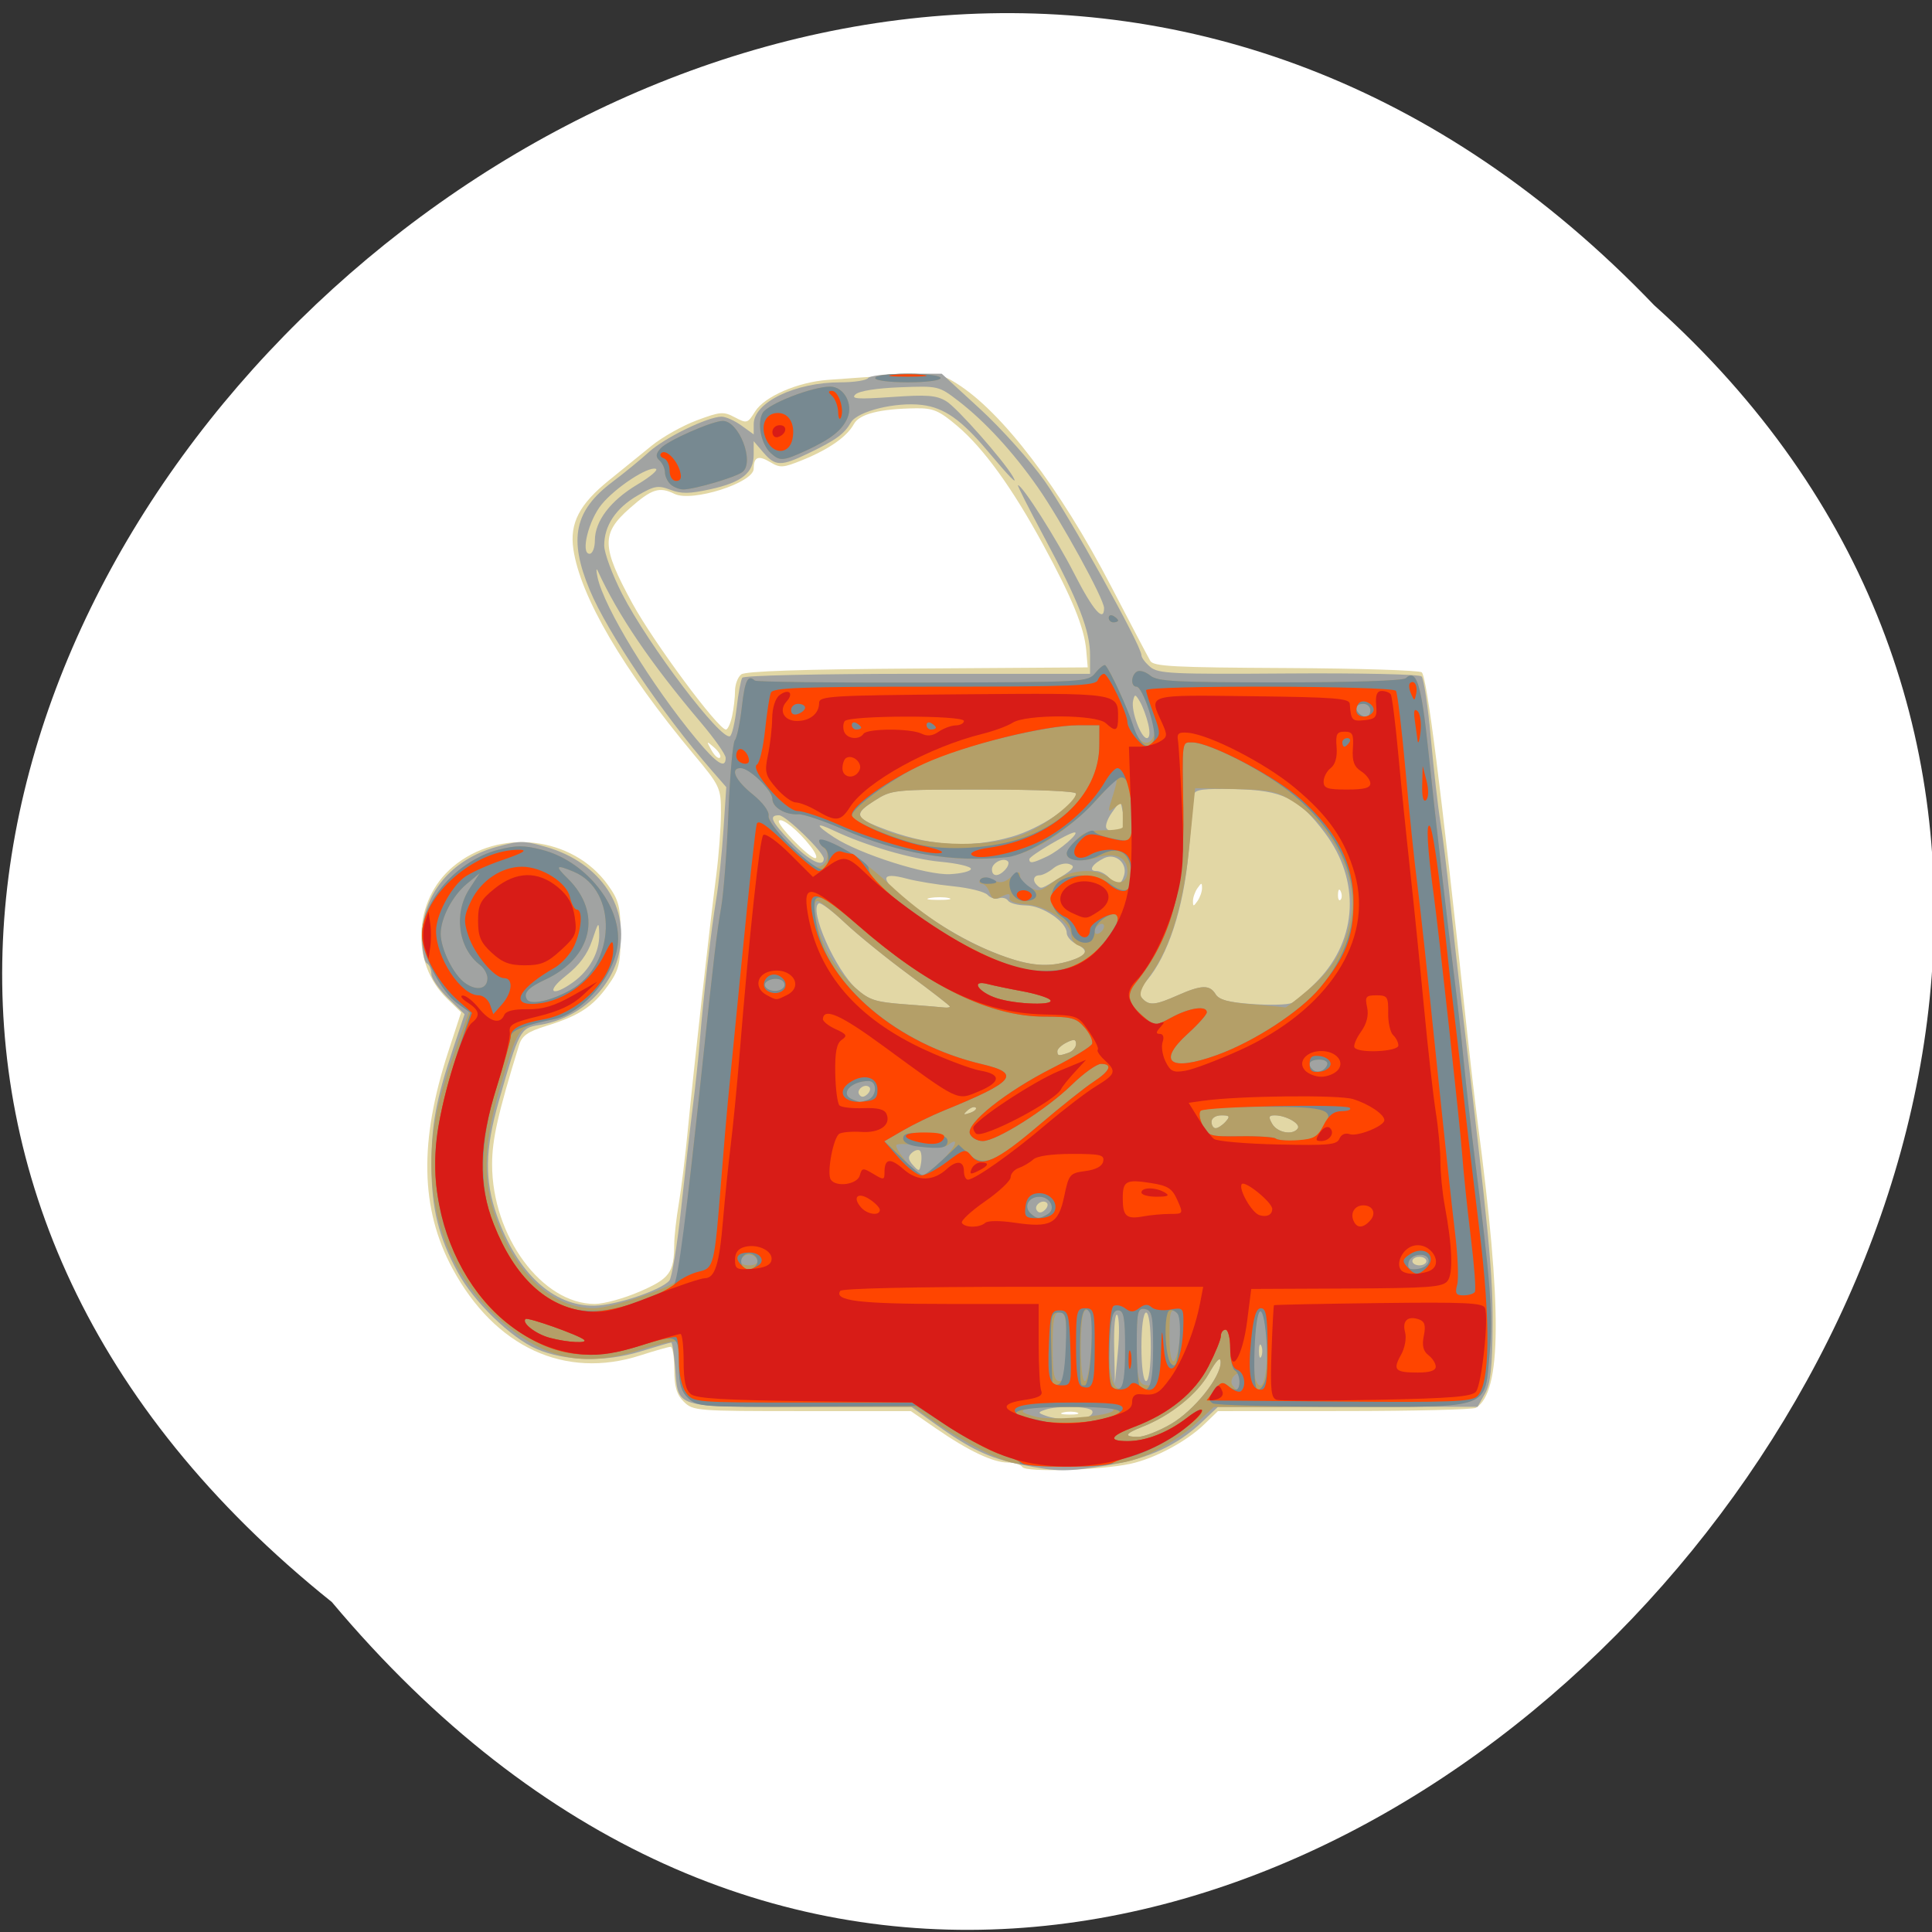 <svg xmlns="http://www.w3.org/2000/svg" xmlns:xlink="http://www.w3.org/1999/xlink" viewBox="0 0 256 256"><rect x="0" y="0" width="256" height="256" fill="#333333" stroke="none"/><defs><path id="0" d="m 245.46 129.52 l -97.89 -96.9 c -5.556 -5.502 -16.222 -11.873 -23.7 -14.16 l -39.518 -12.08 c -7.479 -2.286 -18.1 0.391 -23.599 5.948 l -13.441 13.578 c -5.5 5.559 -14.502 14.653 -20 20.21 l -13.44 13.579 c -5.5 5.558 -8.07 16.206 -5.706 23.658 l 12.483 39.39 c 2.363 7.456 8.843 18.06 14.399 23.556 l 97.89 96.9 c 5.558 5.502 14.605 5.455 20.1 -0.101 l 36.26 -36.63 c 5.504 -5.559 14.503 -14.651 20 -20.21 l 36.26 -36.629 c 5.502 -5.56 5.455 -14.606 -0.101 -20.11 z m -178.09 -50.74 c -7.198 0 -13.03 -5.835 -13.03 -13.03 0 -7.197 5.835 -13.03 13.03 -13.03 7.197 0 13.03 5.835 13.03 13.03 -0.001 7.198 -5.836 13.03 -13.03 13.03 z"/><use id="1" xlink:href="#0"/><clipPath style="clip-path:url(#2)"><use xlink:href="#0"/></clipPath><clipPath style="clip-path:url(#2)"><use xlink:href="#0"/></clipPath><clipPath id="2"><use xlink:href="#1"/></clipPath></defs><path d="m 43.971 212.28 c -129.89 -104.02 60.27 -291.8 175.21 -171.84 115.19 103.23 -64.59 303.6 -175.21 171.84 z" style="fill:#fff;color:#000"/><g transform="matrix(0.619 0 0 0.568 53.692 49.524)"><path d="M 132.141,255.066 C 131.778,254.48 130.365,254 129.001,254 c -3.15,0 -8.418,-2.721 -15.332,-7.918 L 108.239,242 84.958,242 c -22.661,0 -23.335,-0.058 -25.319,-2.189 -1.521,-1.633 -2.039,-3.537 -2.039,-7.5 0,-2.921 -0.353,-5.311 -0.785,-5.311 -0.432,0 -3.345,0.9 -6.475,2 C 34.204,234.671 19.199,227.109 10.114,208.727 3.233,194.803 2.956,179.067 9.224,158.128 l 2.741,-9.156 -3.048,-3.236 c -7.783,-8.262 -7.182,-22.918 1.259,-30.699 9.931,-9.154 25.68,-7.164 33.197,4.195 2.373,3.586 2.728,5.116 2.728,11.768 0,6.666 -0.352,8.178 -2.748,11.799 -3.237,4.891 -6.157,6.969 -13.098,9.318 -4.077,1.38 -5.263,2.295 -5.901,4.555 -4.509,15.961 -5.753,21.968 -5.753,27.769 0,16.735 10.686,32.56 21.984,32.558 1.934,-4.3e-4 6.263,-1.3 9.62,-2.889 6.429,-3.041 7.356,-4.422 7.382,-10.995 0.007,-1.862 0.448,-6.137 0.978,-9.5 0.531,-3.363 1.418,-11.29 1.973,-17.615 1.16,-13.235 4.569,-46.517 6.043,-59 0.552,-4.675 1.007,-11.221 1.011,-14.546 0.007,-5.844 -0.189,-6.302 -5.869,-13.71 C 46.729,69.187 37.457,51.944 35.99,40.886 c -0.804,-6.057 1.306,-10.468 7.688,-16.074 2.7,-2.372 6.775,-5.973 9.055,-8.003 2.28,-2.03 6.628,-4.698 9.662,-5.929 5.083,-2.063 5.725,-2.119 8.179,-0.71 2.565,1.472 2.724,1.422 4.326,-1.369 2.004,-3.492 9.125,-6.862 15.578,-7.373 23.396,-1.85 23.62,-1.843 27.524,0.81 9.749,6.625 22.145,24.356 33.112,47.366 4.167,8.743 7.944,16.571 8.392,17.396 0.692,1.273 5.09,1.523 29.056,1.651 15.532,0.083 28.602,0.533 29.044,1 1.122,1.185 4.056,26.424 9.457,81.349 0.838,8.525 1.961,19.1 2.494,23.5 5.288,43.606 5.184,63.035 -0.357,66.735 -0.605,0.404 -13.279,0.742 -28.163,0.75 L 173.974,242 l -2.937,3.089 c -3.835,4.034 -10.585,7.967 -15.784,9.198 -6.33,1.498 -22.334,2.038 -23.112,0.779 z m 11.728,-12.722 c -0.677,-0.274 -2.027,-0.291 -3,-0.037 -0.973,0.254 -0.419,0.478 1.231,0.498 1.65,0.02 2.446,-0.187 1.769,-0.461 z M 170.569,120 c 0,-1.333 -0.108,-1.333 -0.969,0 -0.533,0.825 -0.969,2.175 -0.969,3 0,1.333 0.108,1.333 0.969,0 0.533,-0.825 0.969,-2.175 0.969,-3 z m -54.208,2.313 c -0.956,-0.25 -2.756,-0.259 -4,-0.02 -1.244,0.239 -0.462,0.444 1.738,0.455 2.2,0.011 3.218,-0.185 2.262,-0.435 z m 83.921,-1.5 c -0.319,-0.798 -0.556,-0.561 -0.604,0.604 -0.043,1.054 0.193,1.645 0.525,1.312 0.332,-0.332 0.368,-1.195 0.079,-1.917 z M 86.776,110.25 c -2.603,-3.651 -6.049,-6.71 -6.76,-5.999 -0.702,0.702 6.443,8.749 7.768,8.749 0.523,0 0.07,-1.238 -1.008,-2.75 z M 66.173,87.226 c -1.728,-1.65 -1.755,-1.623 -0.609,0.609 0.659,1.285 1.472,2.061 1.807,1.726 0.335,-0.335 -0.204,-1.386 -1.198,-2.336 z M 69.975,79.875 c 0.344,-1.719 0.625,-4.364 0.625,-5.878 0,-1.514 0.602,-3.252 1.337,-3.862 0.912,-0.757 12.907,-1.193 37.75,-1.372 L 146.1,68.5 l -0.317,-4 c -0.418,-5.279 -3.01,-12.188 -9.268,-24.711 -6.622,-13.25 -12.733,-22.444 -18.372,-27.642 -3.852,-3.551 -5.112,-4.138 -8.77,-4.088 -7.753,0.105 -12.151,1.318 -13.327,3.676 -1.461,2.93 -5.325,5.883 -10.96,8.376 -4.198,1.857 -4.817,1.903 -6.933,0.517 -2.551,-1.672 -3.552,-1.245 -3.552,1.515 0,3.299 -13.219,7.882 -16.961,5.88 -3.238,-1.733 -4.843,-1.176 -9.522,3.308 -6.195,5.936 -6.13,8.962 0.477,22.171 4.577,9.15 18.416,29.5 20.062,29.5 0.382,0 0.975,-1.406 1.319,-3.125 z" style="fill:#e2d7a5"/><path d="m 131.804,254.474 c -6.741,-1.464 -10.843,-3.595 -18.585,-9.654 L 108.338,241 84.592,241 C 57.324,241 58.473,241.389 57.787,231.916 57.552,228.662 57.174,226 56.948,226 c -0.226,0 -3.21,0.944 -6.63,2.098 -7.44,2.51 -16.162,2.27 -22.218,-0.611 -5.532,-2.631 -13.44,-11.017 -16.856,-17.873 -4.105,-8.239 -5.618,-14.906 -5.632,-24.814 -0.013,-9.609 0.955,-15.321 4.636,-27.35 l 2.464,-8.051 -3.556,-3.77 c -1.956,-2.074 -3.556,-4.612 -3.556,-5.64 0,-1.028 -0.45,-2.148 -1,-2.488 -0.55,-0.34 -1,-3.043 -1,-6.006 0,-9.978 6.2,-18.192 15.934,-21.113 5.041,-1.512 5.817,-1.51 10.724,0.037 11.657,3.675 18.053,14.278 15.367,25.475 -1.976,8.236 -8.801,14.671 -17.026,16.052 -3.951,0.664 -4.243,1.27 -8.575,17.817 -2.962,11.315 -3.062,18.348 -0.377,26.658 4.32,13.373 12.069,21.162 20.881,20.99 4.572,-0.089 14.128,-3.57 16.003,-5.829 0.547,-0.659 1.679,-8.147 2.516,-16.64 C 59.884,186.449 61.014,175.675 61.56,171 c 0.545,-4.675 1.226,-11.65 1.513,-15.5 0.761,-10.212 2.453,-26.103 3.513,-33 0.507,-3.3 1.197,-10.514 1.533,-16.031 l 0.61,-10.031 -3.173,-3.969 C 55.061,79.341 43.325,60.424 39.52,50.501 34.923,38.515 36.194,31.916 44.391,25.2 c 2.484,-2.035 6.003,-5.174 7.82,-6.976 3.35,-3.322 12.549,-8.196 15.504,-8.214 0.888,-0.005 2.801,0.923 4.25,2.063 l 2.635,2.073 0,-2.398 C 74.6,6.665 83.487,2 93.166,2 c 2.923,0 5.593,-0.45 5.933,-1 0.34,-0.55 4.024,-1 8.188,-1 l 7.57,0 8.239,8.25 c 4.531,4.537 10.728,12.075 13.77,16.75 5.231,8.039 20.734,38.439 20.734,40.657 0,0.568 0.857,1.808 1.903,2.756 1.717,1.554 4.606,1.702 29.553,1.508 15.322,-0.119 28.033,0.186 28.509,0.682 0.473,0.493 1.367,6.972 1.987,14.397 0.62,7.425 1.537,16.2 2.038,19.5 0.501,3.3 1.398,11.175 1.994,17.5 0.596,6.325 1.747,17.575 2.558,25 5.897,53.957 6.672,62.703 6.626,74.686 -0.039,10 -0.434,13.926 -1.636,16.25 L 229.548,241 l -27.778,0 -27.778,0 -3.437,3.546 c -5.25,5.416 -11.378,8.517 -19.805,10.02 -9.291,1.657 -10.928,1.649 -18.945,-0.092 z m 32.113,-9.461 c 4.967,-3.15 10.715,-10.964 10.636,-14.459 -0.032,-1.39 -0.848,-0.515 -2.525,2.708 -2.51,4.823 -8.243,9.825 -14.178,12.371 -3.831,1.643 -4.121,2.367 -0.946,2.367 1.267,0 4.423,-1.344 7.013,-2.987 z m -17.905,-1.618 c 0.867,-0.333 1.327,-1.008 1.023,-1.5 -0.648,-1.048 -7.481,-1.199 -10.03,-0.22 -1.632,0.626 -1.62,0.729 0.168,1.43 2.41,0.944 6.764,1.087 8.839,0.291 z M 152.409,219.55 c -0.445,-0.522 -0.736,2.853 -0.647,7.5 l 0.162,8.45 0.647,-7.5 c 0.356,-4.125 0.283,-7.928 -0.162,-8.45 z m 7.191,7.45 c 0,-4.667 -0.417,-8 -1,-8 -0.583,0 -1,3.333 -1,8 0,4.667 0.417,8 1,8 0.583,0 1,-3.333 1,-8 z m 23.662,-0.25 c -0.277,-0.688 -0.504,-0.125 -0.504,1.25 0,1.375 0.227,1.938 0.504,1.25 0.277,-0.688 0.277,-1.812 0,-2.5 z M 218.6,207 c 0,-0.55 -0.675,-1 -1.5,-1 -0.825,0 -1.5,0.45 -1.5,1 0,0.55 0.675,1 1.5,1 0.825,0 1.5,-0.45 1.5,-1 z M 137.35,193.417 c -0.953,-0.953 -2.863,0.591 -2.153,1.74 0.422,0.683 0.981,0.666 1.7,-0.052 0.589,-0.589 0.793,-1.348 0.454,-1.687 z M 110.164,181.231 c -0.329,-0.329 -1.111,-0.084 -1.738,0.543 -0.855,0.855 -0.788,1.569 0.267,2.848 1.303,1.581 1.432,1.54 1.738,-0.543 0.182,-1.238 0.062,-2.52 -0.267,-2.848 z m 80.905,-5.181 C 191.735,174.972 188.543,173 186.13,173 c -1.291,0 -1.394,0.387 -0.531,2 1.109,2.073 4.442,2.713 5.469,1.05 z M 175.6,174.5 c 1.04,-1.253 0.896,-1.5 -0.878,-1.5 -1.22,0 -2.122,0.638 -2.122,1.5 0,0.825 0.395,1.5 0.878,1.5 0.483,0 1.438,-0.675 2.122,-1.5 z m -53.474,-3.307 c -0.308,-0.308 -1.115,-6.4e-4 -1.793,0.683 -0.98,0.988 -0.865,1.102 0.56,0.56 0.986,-0.376 1.541,-0.935 1.233,-1.243 z m -22.777,-4.777 c -0.953,-0.953 -2.863,0.591 -2.153,1.74 0.422,0.683 0.981,0.666 1.7,-0.052 0.589,-0.589 0.793,-1.348 0.454,-1.687 z m 42.668,-8.024 c 0.87,-0.334 1.582,-1.25 1.582,-2.035 0,-1.118 -0.434,-1.196 -2,-0.358 -1.1,0.589 -2,1.505 -2,2.035 0,1.129 0.294,1.173 2.418,0.358 z m -25.418,-10.772 c 0,-0.209 -3.938,-3.543 -8.75,-7.409 -4.812,-3.866 -10.963,-9.3 -13.668,-12.076 -2.705,-2.775 -5.245,-4.844 -5.645,-4.597 -2.235,1.382 3.577,15.661 8.166,20.063 2.581,2.476 4.07,2.984 10.21,3.487 3.953,0.324 7.75,0.661 8.438,0.75 0.688,0.089 1.25,-0.009 1.25,-0.218 z m 78.793,-6.122 c 8.501,-9.657 9.092,-23.312 1.489,-34.37 -5.604,-8.15 -9.045,-9.976 -19.282,-10.229 -6.65,-0.164 -8.547,0.096 -8.715,1.195 -0.118,0.773 -0.655,6.875 -1.194,13.56 -1.037,12.869 -4.405,24.114 -8.956,29.9 -1.642,2.088 -1.881,3.047 -1.018,4.086 1.513,1.823 2.763,1.718 7.647,-0.641 5.086,-2.457 6.851,-2.511 8.115,-0.25 0.729,1.304 2.719,1.885 7.8,2.28 3.752,0.291 7.563,0.188 8.469,-0.231 0.906,-0.418 3.446,-2.803 5.645,-5.301 z M 35.985,141.912 c 3.494,-2.749 5.631,-7.031 5.545,-11.112 -0.066,-3.147 -0.136,-3.084 -1.51,1.381 -0.995,3.233 -2.73,5.785 -5.61,8.25 -4.441,3.801 -3.044,5.114 1.575,1.481 z m 106.466,-5.01 c 3.64,-1.269 3.971,-2.392 1.149,-3.902 -1.1,-0.589 -2,-1.751 -2,-2.583 0,-2.522 -5.211,-6.351 -8.691,-6.385 -1.755,-0.017 -3.488,-0.512 -3.851,-1.1 -0.363,-0.588 -1.257,-0.839 -1.986,-0.559 -0.729,0.28 -1.816,-0.082 -2.416,-0.805 -0.599,-0.722 -3.895,-1.621 -7.323,-1.998 -3.428,-0.376 -7.924,-1.181 -9.99,-1.787 -5.554,-1.631 -5.811,-0.092 -0.744,4.451 6.348,5.692 13.798,10.496 20.634,13.307 6.474,2.662 10.463,3.019 15.217,1.362 z m -2.277,-19.388 c 2.941,-1.996 3.337,-2.611 2.007,-3.121 -0.928,-0.356 -2.444,0.077 -3.447,0.986 -0.985,0.892 -2.319,1.621 -2.963,1.621 -1.282,0 -1.559,1.279 -0.505,2.333 0.92,0.92 0.813,0.96 4.908,-1.819 z m 13.72,-0.532 c 0.745,-2.847 -1.884,-5.273 -4.308,-3.975 -2.524,1.351 -3.439,2.993 -1.668,2.993 0.79,0 1.997,0.675 2.681,1.5 1.691,2.038 2.666,1.885 3.294,-0.518 z M 121.1,115.5 c 0,-0.55 -2.925,-1.294 -6.5,-1.653 -6.192,-0.622 -16.084,-3.77 -22.864,-7.277 -4.048,-2.093 -4.014,-1.331 0.071,1.577 5.51,3.924 19.759,8.862 24.793,8.593 2.475,-0.132 4.5,-0.691 4.5,-1.241 z m 7.369,0.158 c 0.613,-0.738 0.849,-1.607 0.525,-1.931 -0.966,-0.966 -3.394,0.379 -3.394,1.88 0,1.767 1.423,1.793 2.869,0.051 z m -38.869,-2.517 c 0,-1.539 -8.13,-10.141 -9.585,-10.141 -2.274,0 -1.678,1.42 2.67,6.359 3.715,4.22 6.915,5.97 6.915,3.782 z m 47.802,-0.538 C 140.052,111.232 144.504,107 143.295,107 c -1.171,0 -9.696,5.489 -9.696,6.243 0,1.073 0.724,0.951 3.802,-0.64 z m -7.572,-4.592 c 6.073,-1.876 13.77,-7.498 13.77,-10.059 C 143.6,97.382 135.704,97 123.903,97 c -19.629,0 -19.709,0.009 -23.482,2.624 -4.278,2.965 -4.115,3.919 1.051,6.139 10.291,4.422 19.067,5.117 28.358,2.248 z m 24.032,-1.761 c 0.209,-0.412 0.123,-2.079 -0.193,-3.703 l -0.573,-2.953 -1.79,2.732 c -0.984,1.502 -1.52,3.169 -1.189,3.703 0.709,1.148 3.2,1.295 3.745,0.222 z M 68.6,89.602 c 0,-0.769 -2.395,-4.481 -5.322,-8.25 C 52.523,67.505 45.669,56.518 41.222,46 40.873,45.175 40.852,45.848 41.175,47.496 42.546,54.498 52.701,72.618 62.332,85.25 c 4.351,5.707 6.267,7.037 6.267,4.352 z M 70.948,77.946 C 71.299,74.582 71.841,71.418 72.152,70.915 72.478,70.388 88.4,70 109.659,70 l 36.941,0 0,-4.343 c 0,-5.718 -2.437,-12.563 -9.763,-27.422 C 133.519,31.506 130.969,26 131.171,26 c 0.947,0 8.209,12.449 12.104,20.75 3.955,8.43 6.325,11.394 6.325,7.911 0,-2.108 -9.236,-20.45 -14.183,-28.165 -5.307,-8.277 -11.348,-15.428 -17.081,-20.217 -4.103,-3.428 -4.244,-3.464 -12.393,-3.123 -5.018,0.209 -8.752,0.854 -9.543,1.647 -1.068,1.071 0.321,1.181 7.786,0.619 7.612,-0.573 9.501,-0.412 11.649,0.995 C 118.12,7.916 128.029,20.134 130.092,24 c 1.221,2.288 -0.63,0.246 -5.439,-6 -5.584,-7.252 -9.288,-10.088 -14.003,-10.72 -5.607,-0.752 -13.836,1.449 -15.235,4.075 -1.452,2.727 -3.175,4.095 -9.033,7.169 -5.942,3.119 -7.148,3.1 -9.711,-0.159 l -2.073,-2.635 0,3.135 c 0,4.257 -2.52,6.46 -9.231,8.07 -4.521,1.085 -6.242,1.111 -8.606,0.132 -2.629,-1.089 -3.404,-0.94 -7.03,1.349 -4.619,2.916 -7.133,7.017 -7.133,11.637 0,1.734 1.726,6.819 3.835,11.3 5.615,11.928 21.218,34.351 23.096,33.19 0.428,-0.264 1.065,-3.233 1.417,-6.597 z M 159.061,81.75 c -0.384,-1.788 -1.187,-4.15 -1.786,-5.25 -0.986,-1.812 -1.123,-1.835 -1.457,-0.242 -0.489,2.33 1.667,8.742 2.938,8.742 0.607,0 0.727,-1.282 0.304,-3.25 z M 40.6,38.868 c 0,-4.504 3.371,-9.318 9.145,-13.059 2.761,-1.789 4.511,-3.423 3.888,-3.631 -1.716,-0.572 -8.53,4.295 -11.543,8.245 C 39.252,34.145 37.473,42 39.468,42 c 0.622,0 1.132,-1.409 1.132,-3.132 z" style="fill:#a1a3a2"/><path d="m 128.489,253.583 c -4.157,-1.591 -10.773,-5.605 -16.034,-9.727 L 108.812,241 85.706,241 c -21.773,0 -23.222,-0.115 -25.106,-2 -1.5,-1.5 -2,-3.333 -2,-7.333 0,-2.933 -0.247,-5.581 -0.549,-5.883 -0.302,-0.302 -3.77,0.571 -7.707,1.94 -12.421,4.319 -20.872,2.212 -30.807,-7.683 -9.037,-9 -13.949,-21.703 -13.921,-36.001 0.016,-8.117 1.389,-15.016 5.449,-27.381 l 2.575,-7.841 -2.572,-2.023 C 7.658,144.114 3.6,135.53 3.6,131.001 c 0,-8.106 7.708,-17.539 16.296,-19.943 3.891,-1.089 5.517,-1.089 9.409,0 8.823,2.47 16.326,12.049 16.274,20.776 -0.045,7.561 -7.185,17.294 -13.746,18.74 -7.766,1.711 -7.378,1.217 -10.986,13.991 -4.136,14.643 -4.479,23.219 -1.307,32.75 C 23.875,210.346 31.605,218 40.429,218 c 3.969,0 18.171,-5.429 18.171,-6.946 0,-0.373 0.882,-9.201 1.961,-19.616 1.078,-10.416 2.443,-23.887 3.033,-29.937 2.469,-25.338 3.12,-31.3 4.039,-37 0.532,-3.3 1.229,-13.198 1.549,-21.996 0.32,-8.798 0.94,-16.448 1.378,-17 0.438,-0.552 1.113,-4.042 1.498,-7.754 0.647,-6.232 1.293,-7.666 2.782,-6.176 0.315,0.315 16.478,0.528 35.917,0.472 35.218,-0.101 35.349,-0.109 37.025,-2.309 0.925,-1.214 1.869,-1.989 2.098,-1.722 1.189,1.386 4.791,10.025 5.726,13.735 1.078,4.278 3.488,5.732 4.618,2.787 C 160.915,82.736 157.789,73 156.519,73 c -1.27,0 -1.159,-2.734 0.143,-3.539 0.585,-0.361 1.858,0.062 2.829,0.941 C 161.014,71.78 164.839,72 187.228,72 c 15.229,0 26.368,-0.396 26.93,-0.958 2.305,-2.305 3.328,1.197 4.81,16.46 1.773,18.263 4.15,40.836 5.686,53.998 0.578,4.95 1.455,13.5 1.949,19 0.494,5.5 1.553,15.625 2.353,22.5 3.398,29.208 3.925,36.691 3.194,45.348 -1.135,13.446 0.866,12.649 -31.801,12.669 l -27.25,0.017 -3.95,4.007 c -2.172,2.204 -6.447,5.232 -9.5,6.729 -4.879,2.392 -6.881,2.75 -16.55,2.958 -7.469,0.161 -12.159,-0.207 -14.61,-1.145 z m 35.428,-8.57 c 4.967,-3.15 10.715,-10.964 10.636,-14.459 -0.032,-1.39 -0.848,-0.515 -2.525,2.708 -2.51,4.823 -8.243,9.825 -14.178,12.371 -3.831,1.643 -4.121,2.367 -0.946,2.367 1.267,0 4.423,-1.344 7.013,-2.987 z m -12.704,-2.857 c 1.452,-0.844 -0.634,-1.103 -9.063,-1.126 -10.091,-0.028 -12.635,0.808 -7.05,2.315 3.102,0.838 14.01,0.033 16.113,-1.189 z m 3.006,-14.885 c -0.097,-7.077 -0.409,-8.772 -1.62,-8.772 -1.181,0 -1.562,1.669 -1.794,7.845 -0.277,7.401 0.81,11.381 2.777,10.166 0.416,-0.257 0.703,-4.415 0.637,-9.239 z M 178.6,234.8 c 0,-1.615 -0.296,-1.904 -1.113,-1.087 -0.612,0.612 -0.811,1.602 -0.441,2.2 1.034,1.674 1.554,1.302 1.554,-1.113 z m -18.211,-7.539 c -0.244,-7.391 -0.559,-8.79 -2.039,-9.073 -1.554,-0.297 -1.75,0.605 -1.75,8.072 0,8.605 0.315,9.74 2.706,9.74 1.08,0 1.311,-1.859 1.083,-8.739 z m 24.006,-0.856 c -0.164,-4.407 -0.737,-7.905 -1.295,-7.905 -1.091,0 -1.953,13.876 -1.014,16.324 1.357,3.537 2.588,-0.948 2.309,-8.418 z M 141.6,227 c 0,-6.444 -0.292,-8 -1.5,-8 -1.208,0 -1.5,1.556 -1.5,8 0,6.444 0.292,8 1.5,8 1.208,0 1.5,-1.556 1.5,-8 z m 5.219,0.75 c 0.473,-7.698 0.129,-10.083 -1.324,-9.185 -1.164,0.719 -1.172,16.435 -0.008,16.435 0.488,0 1.087,-3.263 1.332,-7.25 z m 19.034,-2.981 c 0.346,-3.298 0.08,-5.077 -0.878,-5.872 -1.144,-0.949 -1.375,0.006 -1.375,5.681 0,7.596 1.462,7.72 2.253,0.191 z M 219.1,207 c 0,-2.169 -3.901,-1.87 -4.325,0.331 -0.273,1.42 0.172,1.757 1.986,1.5 1.286,-0.182 2.339,-1.006 2.339,-1.831 z M 75.35,206.75 c -0.229,-0.688 -1.017,-1.25 -1.75,-1.25 -0.733,0 -1.521,0.562 -1.75,1.25 -0.248,0.744 0.461,1.25 1.75,1.25 1.289,0 1.998,-0.506 1.75,-1.25 z M 137.495,196.086 C 139.379,194.893 138.135,192 135.738,192 c -2.313,0 -3.423,2.315 -1.86,3.878 1.34,1.34 1.789,1.365 3.618,0.207 z m -22.973,-12.163 c 3.061,-3.061 4.444,-6.303 1.727,-4.048 -0.92,0.763 -2.838,0.842 -6.019,0.248 -2.568,-0.48 -4.856,-0.57 -5.084,-0.2 -0.517,0.837 4.286,7.077 5.448,7.077 0.468,0 2.235,-1.385 3.928,-3.077 z m 76.546,-7.873 C 191.735,174.972 188.543,173 186.13,173 c -1.291,0 -1.394,0.387 -0.531,2 1.109,2.073 4.442,2.713 5.469,1.05 z M 175.6,174.5 c 1.04,-1.253 0.896,-1.5 -0.878,-1.5 -1.22,0 -2.122,0.638 -2.122,1.5 0,0.825 0.395,1.5 0.878,1.5 0.483,0 1.438,-0.675 2.122,-1.5 z m -53.474,-3.307 c -0.308,-0.308 -1.115,-6.4e-4 -1.793,0.683 -0.98,0.988 -0.865,1.102 0.56,0.56 0.986,-0.376 1.541,-0.935 1.233,-1.243 z M 99.018,169.393 C 100.983,168.639 101.118,165 99.182,165 c -3.892,0 -6.303,3.139 -3.332,4.338 0.688,0.277 1.326,0.54 1.418,0.583 0.093,0.043 0.88,-0.194 1.75,-0.528 z m 98.353,-8.206 c 0.221,-0.663 -0.524,-1.188 -1.688,-1.188 -2.077,0 -2.7,1.05 -1.396,2.354 0.926,0.926 2.596,0.295 3.083,-1.167 z m -55.353,-2.794 c 0.87,-0.334 1.582,-1.25 1.582,-2.035 0,-1.118 -0.434,-1.196 -2,-0.358 -1.1,0.589 -2,1.505 -2,2.035 0,1.129 0.294,1.173 2.418,0.358 z m -25.418,-10.772 c 0,-0.209 -3.938,-3.543 -8.75,-7.409 -4.812,-3.866 -10.983,-9.321 -13.712,-12.121 C 91.408,125.291 88.761,123 88.256,123 c -1.494,0 -0.044,7.504 2.393,12.384 1.242,2.487 3.787,6.005 5.657,7.818 3.022,2.932 4.197,3.362 10.596,3.886 3.959,0.324 7.76,0.661 8.448,0.75 0.688,0.089 1.25,-0.009 1.25,-0.218 z m 76.607,-3.826 c 5.355,-4.936 7.882,-9.48 9.149,-16.45 1.765,-9.71 -3.491,-21.462 -12.324,-27.558 -3.439,-2.374 -4.997,-2.738 -12.432,-2.908 l -8.5,-0.195 -1.16,12.768 c -1.283,14.123 -4.084,24.378 -8.425,30.841 -2.047,3.048 -2.508,4.493 -1.73,5.43 1.442,1.738 2.742,1.614 7.579,-0.723 5.086,-2.457 6.851,-2.511 8.115,-0.25 0.722,1.291 2.766,1.905 7.8,2.343 3.752,0.326 6.944,0.663 7.093,0.75 0.15,0.086 2.325,-1.735 4.834,-4.048 z m -157.907,0.026 c 9.808,-5.891 10.298,-23.312 0.778,-27.649 -3.858,-1.758 -4.11,-1.448 -1.285,1.578 7.465,7.999 5.3,18.483 -4.879,23.626 -3.607,1.822 -4.714,3.167 -3.811,4.628 0.799,1.293 5.119,0.267 9.197,-2.183 z m -17.7,-2.806 c 0,-0.974 -0.705,-2.355 -1.566,-3.07 -4.7,-3.901 -5.733,-12.049 -2.259,-17.827 L 15.95,116.5 13.187,119 c -3.089,2.796 -5.588,8.007 -5.588,11.654 0,3.536 2.759,9.601 5.227,11.492 2.513,1.925 4.773,1.39 4.773,-1.131 z m 63.457,2.054 c 0.316,-0.512 0.096,-1.227 -0.489,-1.589 -1.48,-0.915 -4.232,0.284 -3.473,1.512 0.782,1.265 3.198,1.311 3.962,0.076 z m 61.393,-6.167 c 3.39,-1.182 4.058,-2.616 1.649,-3.541 -0.825,-0.317 -1.5,-1.343 -1.5,-2.282 0,-2.988 -5.139,-6.917 -9.5,-7.263 -2.621,-0.208 -3.909,-0.763 -3.736,-1.61 0.2,-0.98 -0.206,-1.041 -1.683,-0.251 -1.587,0.85 -2.064,0.673 -2.582,-0.957 C 124.751,119.9 124.019,119 123.473,119 c -0.545,0 -0.713,-0.451 -0.372,-1.003 0.41,-0.663 1.305,-0.636 2.642,0.08 1.588,0.85 2.434,0.71 3.939,-0.652 1.501,-1.359 1.917,-1.428 1.917,-0.32 0,0.778 0.925,1.992 2.055,2.698 1.786,1.116 2.45,0.951 5.077,-1.259 3.521,-2.963 9.248,-3.415 11.977,-0.945 2.034,1.841 3.892,1.109 3.892,-1.535 0,-3.238 -2.682,-4.58 -6.437,-3.222 -3.22,1.164 -6.563,0.738 -6.563,-0.837 0,-0.43 0.861,-1.845 1.914,-3.143 1.445,-1.782 2.913,-2.361 5.993,-2.361 2.244,0 4.082,-0.338 4.086,-0.75 0.058,-6.032 0.056,-6.036 -1.637,-4.63 -1.47,1.22 -1.568,1.101 -0.921,-1.128 1.792,-6.173 1.722,-6.562 -0.633,-3.502 -6.984,9.073 -15.328,15.32 -21.702,16.248 -10.49,1.527 -23.124,-0.815 -35.04,-6.496 -4.158,-1.982 -8.419,-3.545 -9.47,-3.474 -2.767,0.189 -5.591,-1.579 -5.591,-3.5 C 78.6,97.268 73.754,92 71.913,92 c -2.442,0 -1.332,2.776 2.432,6.081 2.061,1.81 3.618,4.037 3.463,4.954 C 77.471,105.019 86.16,115 88.224,115 c 1.922,0 2.929,-2.847 1.509,-4.267 -2.383,-2.383 -0.964,-2.613 3.117,-0.505 2.337,1.208 7.175,5.183 10.75,8.835 7.445,7.604 15.197,13.009 23.634,16.478 6.474,2.662 10.463,3.019 15.217,1.362 z m 7.149,-8.02 c 0,-0.55 -0.45,-0.722 -1,-0.382 -0.55,0.34 -1,1.068 -1,1.618 0,0.55 0.45,0.722 1,0.382 0.55,-0.34 1,-1.068 1,-1.618 z m -16.989,-21.558 c 4.423,-1.961 10.989,-7.578 10.989,-9.401 C 143.6,97.39 135.273,97 123.903,97 c -19.629,0 -19.709,0.009 -23.482,2.624 -4.202,2.912 -4.144,3.63 0.492,6.063 8.724,4.578 23.361,5.334 31.698,1.638 z M 206.6,78.5 c 0,-0.825 -0.675,-1.5 -1.5,-1.5 -1.562,0 -1.984,1.183 -0.833,2.333 1.151,1.151 2.333,0.728 2.333,-0.833 z m -56,-21.559 c 0,-0.582 0.45,-0.781 1,-0.441 0.55,0.34 1,0.816 1,1.059 0,0.243 -0.45,0.441 -1,0.441 -0.55,0 -1,-0.477 -1,-1.059 z M 56.8,25.8 c -0.66,-0.66 -1.2,-1.92 -1.2,-2.8 0,-0.88 -0.521,-2.121 -1.158,-2.758 -0.877,-0.877 -0.816,-1.571 0.25,-2.862 C 56.173,15.588 65.722,11 67.973,11 c 3.5,0 6.905,9.694 4.195,11.943 -1.454,1.207 -10.257,4.029 -12.618,4.046 -0.853,0.006 -2.09,-0.529 -2.75,-1.189 z M 78.253,18.51 C 76.17,16.427 75.263,11.497 76.529,9.132 77.66,7.02 87.13,3 90.977,3 c 2.893,0 4.951,4.013 3.715,7.246 -1.102,2.881 -3.528,4.986 -8.802,7.637 -5.006,2.517 -5.691,2.573 -7.637,0.627 z M 100.6,1 c 0,-0.571 3,-1 7,-1 4,0 7,0.429 7,1 0,0.571 -3,1 -7,1 -4,0 -7,-0.429 -7,-1 z" style="fill:#b49f68"/><path d="m 131.6,254.158 c 0,-0.463 -1.722,-1.358 -3.826,-1.988 -2.104,-0.63 -7.103,-3.447 -11.107,-6.26 l -7.281,-5.113 -23.346,0.149 c -22.297,0.142 -23.438,0.057 -25.393,-1.899 -1.508,-1.508 -2.047,-3.343 -2.047,-6.966 0,-8.13 -0.099,-8.195 -8.268,-5.354 -12.208,4.246 -20.866,2.184 -30.325,-7.22 C 14.204,213.738 9.398,204.458 7.574,195.5 5.267,184.174 6.261,174.758 11.66,156.792 l 2.316,-7.708 -2.741,-2.156 C 7.68,144.132 3.6,135.62 3.6,131.001 c 0,-8.106 7.708,-17.539 16.296,-19.943 3.891,-1.089 5.517,-1.089 9.409,0 8.823,2.47 16.326,12.049 16.274,20.776 -0.045,7.56 -7.182,17.29 -13.746,18.742 -6.28,1.389 -9.232,2.662 -9.232,3.981 0,0.771 -1.35,6.074 -3,11.784 -5.026,17.393 -3.553,31.038 4.622,42.835 6.457,9.317 14.494,11.664 25.355,7.403 3.782,-1.484 7.337,-3.253 7.9,-3.93 0.908,-1.093 2.686,-15.964 6.116,-51.148 2.477,-25.409 3.121,-31.303 4.04,-37 0.532,-3.3 1.229,-13.198 1.549,-21.996 0.32,-8.798 0.94,-16.448 1.378,-17 0.438,-0.552 1.113,-4.042 1.498,-7.754 0.647,-6.232 1.293,-7.666 2.782,-6.176 0.315,0.315 16.478,0.528 35.917,0.472 35.218,-0.101 35.349,-0.109 37.025,-2.309 0.925,-1.214 1.869,-1.989 2.098,-1.722 1.011,1.178 4.702,9.877 5.903,13.913 1.407,4.729 3.404,6.314 4.466,3.547 C 161.019,83.466 157.915,73 156.549,73 c -1.292,0 -1.205,-2.724 0.114,-3.539 0.585,-0.361 1.858,0.062 2.829,0.941 C 161.014,71.78 164.839,72 187.228,72 c 15.229,0 26.368,-0.396 26.93,-0.958 2.305,-2.305 3.328,1.197 4.81,16.46 1.773,18.263 4.15,40.836 5.686,53.998 0.578,4.95 1.455,13.5 1.949,19 0.494,5.5 1.553,15.625 2.353,22.5 3.398,29.208 3.925,36.691 3.194,45.348 -1.134,13.434 0.795,12.655 -31.301,12.637 -14.713,-0.008 -27.306,-0.368 -27.985,-0.799 -0.953,-0.605 -0.869,-1.306 0.366,-3.069 1.15,-1.642 1.906,-1.98 2.685,-1.201 0.596,0.596 1.444,1.084 1.884,1.084 1.154,0 0.986,-3.767 -0.2,-4.5 -0.55,-0.34 -1,-2.616 -1,-5.059 0,-2.443 -0.45,-4.441 -1,-4.441 -0.55,0 -1,0.663 -1,1.473 0,0.81 -1.192,3.991 -2.649,7.068 -2.918,6.162 -8.419,11.056 -15.878,14.123 -5.202,2.139 -5.719,3.336 -1.441,3.336 3.944,0 8.661,-2.017 12.718,-5.437 4.508,-3.801 4.106,-1.521 -0.435,2.465 -3.933,3.453 -10.688,6.914 -13.565,6.95 -0.963,0.012 -1.75,0.472 -1.75,1.022 0,0.6 -4,1 -10,1 -5.5,0 -10,-0.379 -10,-0.842 z M 149.144,243.884 C 156.13,242.125 153.382,241 142.1,241 c -10.052,0 -14.504,1.296 -8.791,2.558 1.535,0.339 3.241,0.767 3.791,0.95 2.181,0.728 7.842,0.434 12.045,-0.624 z m 4.955,-16.467 c 0,-7.26 -0.279,-8.918 -1.5,-8.918 -1.182,0 -1.563,1.677 -1.795,7.912 -0.322,8.646 0.138,10.973 2.046,10.339 0.875,-0.291 1.249,-3.089 1.249,-9.333 z m 6,0.013 c 0,-7.684 -0.24,-8.949 -1.75,-9.24 -1.561,-0.301 -1.75,0.625 -1.75,8.57 0,4.899 0.309,9.216 0.688,9.594 1.976,1.976 2.812,-0.676 2.812,-8.924 z m 24.032,7.299 c 0.88,-3.505 0.092,-15.717 -1.032,-15.988 -0.597,-0.144 -1.116,3.489 -1.288,9.009 -0.18,5.8 0.092,9.25 0.731,9.25 0.56,0 1.275,-1.022 1.588,-2.271 z m -42.741,-7.56 c 0.259,-7.292 0.098,-8.17 -1.5,-8.17 -1.592,-1.2e-4 -1.769,0.916 -1.597,8.25 0.107,4.538 0.219,8.4 0.25,8.583 0.031,0.183 0.619,0.147 1.306,-0.081 0.831,-0.275 1.347,-3.154 1.54,-8.583 z m 5.438,1.08 c 0.246,-4.263 0.132,-8.37 -0.252,-9.128 -1.321,-2.605 -2.177,0.796 -2.126,8.445 0.061,9.132 -0.025,8.434 1.041,8.434 0.49,0 1.092,-3.487 1.337,-7.75 z m 18.49,-8.989 c -0.52,-0.681 -1.301,-1.019 -1.736,-0.75 -1.256,0.776 -0.995,10.768 0.323,12.368 0.964,1.17 1.307,0.309 1.776,-4.465 0.32,-3.253 0.157,-6.472 -0.363,-7.153 z m -127.029,6.095 c -1.077,-1.077 -12.054,-5.325 -12.53,-4.849 -0.909,0.909 2.195,3.531 5.216,4.407 3.72,1.079 8.222,1.351 7.314,0.443 z M 75.154,207.913 c 1.031,-1.667 -1.287,-3.58 -2.667,-2.2 -1.154,1.154 -0.432,3.287 1.113,3.287 0.485,0 1.184,-0.489 1.554,-1.087 z M 219.1,207 c 0,-2.169 -3.901,-1.87 -4.325,0.331 -0.273,1.42 0.172,1.757 1.986,1.5 1.286,-0.182 2.339,-1.006 2.339,-1.831 z M 137.495,196.086 C 139.379,194.893 138.135,192 135.738,192 c -2.313,0 -3.423,2.315 -1.86,3.878 1.34,1.34 1.789,1.365 3.618,0.207 z m -22.519,-12.661 3.473,-3.576 2.162,2.162 c 3.165,3.165 5.563,2.093 15.105,-6.758 4.611,-4.277 9.846,-8.814 11.634,-10.083 3.551,-2.52 4.182,-4.17 1.594,-4.17 -0.911,0 -3.723,2.194 -6.25,4.875 C 137.252,171.649 126.571,179 123.623,179 c -1.147,0 -2.378,-0.76 -2.735,-1.69 -0.914,-2.382 7.672,-9.839 17.682,-15.356 4.393,-2.421 8.197,-4.948 8.453,-5.614 0.256,-0.667 -0.442,-2.366 -1.552,-3.776 -1.8,-2.288 -2.735,-2.567 -8.694,-2.591 -11.663,-0.047 -24.729,-6.995 -39.565,-21.038 -9.329,-8.831 -10.484,-8.912 -9.204,-0.646 2.19,14.142 17.332,28.129 35.488,32.782 8.453,2.166 7.012,4.076 -8.144,10.796 -2.611,1.158 -6.548,3.242 -8.75,4.632 l -4.003,2.527 3.75,3.986 c 2.063,2.192 4.066,3.986 4.452,3.987 0.386,9e-4 2.265,-1.607 4.174,-3.574 z m -5.126,-3.138 c -2.029,-0.258 -3.25,-0.973 -3.25,-1.904 0,-1.155 1.07,-1.423 4.75,-1.187 3.399,0.218 4.75,0.727 4.75,1.791 0,1.637 -1.363,1.92 -6.25,1.3 z m 86.337,-3.778 C 199.378,171.637 197.931,171 183.69,171 c -7.135,0 -13.23,0.416 -13.544,0.925 -0.314,0.509 -0.045,2.081 0.599,3.494 1.1,2.415 1.586,2.563 8.069,2.464 3.794,-0.058 7.173,0.17 7.509,0.506 0.336,0.336 2.325,0.611 4.421,0.611 2.958,0 4.176,-0.558 5.443,-2.492 z M 99.018,169.393 C 100.983,168.639 101.118,165 99.182,165 c -3.892,0 -6.303,3.139 -3.332,4.338 0.688,0.277 1.326,0.54 1.418,0.583 0.093,0.043 0.88,-0.194 1.75,-0.528 z m 98.353,-8.206 c 0.221,-0.663 -0.524,-1.188 -1.688,-1.188 -2.077,0 -2.7,1.05 -1.396,2.354 0.926,0.926 2.596,0.295 3.083,-1.167 z m -23.578,-2.264 c 7.97,-3.141 17.864,-10.183 22.047,-15.691 11.134,-14.66 9.105,-31.292 -5.463,-44.779 C 184.423,92.942 172.161,86 168.378,86 c -2.143,0 -2.064,-0.706 -1.801,16.059 0.285,18.178 -2.696,29.879 -10.195,40.022 -2.175,2.942 -1.687,4.885 2.088,8.301 2.007,1.816 2.139,1.81 5.65,-0.261 3.766,-2.222 7.48,-2.798 7.48,-1.16 0,0.529 -1.845,2.788 -4.099,5.02 -6.686,6.62 -3.771,8.909 6.292,4.943 z M 35.299,143.821 c 9.808,-5.891 10.298,-23.312 0.778,-27.649 -3.858,-1.758 -4.11,-1.448 -1.285,1.578 7.465,7.999 5.3,18.483 -4.879,23.626 -3.607,1.822 -4.714,3.167 -3.811,4.628 0.799,1.293 5.119,0.267 9.197,-2.183 z m 102.715,2.194 c -0.542,-0.542 -3.219,-1.431 -5.95,-1.977 -2.731,-0.545 -6.038,-1.295 -7.349,-1.667 -3.842,-1.088 -2.07,1.918 1.959,3.322 4.265,1.486 12.745,1.726 11.34,0.321 z m -120.415,-4.999 c 0,-0.974 -0.705,-2.355 -1.566,-3.07 -4.7,-3.901 -5.733,-12.049 -2.259,-17.827 L 15.95,116.5 13.187,119 c -3.089,2.796 -5.588,8.007 -5.588,11.654 0,3.536 2.759,9.601 5.227,11.492 2.513,1.925 4.773,1.39 4.773,-1.131 z m 63.457,2.054 c 0.316,-0.512 0.096,-1.227 -0.489,-1.589 -1.48,-0.915 -4.232,0.284 -3.473,1.512 0.782,1.265 3.198,1.311 3.962,0.076 z m 63.574,-5.585 C 148.504,135.481 154.616,126 152.034,126 c -1.817,0 -4.434,2.347 -4.434,3.976 0,1.048 -0.409,2.159 -0.91,2.468 -1.564,0.967 -4.09,-0.573 -4.09,-2.495 0,-1.01 -0.956,-2.506 -2.125,-3.325 -2.639,-1.848 -2.811,-6.468 -0.309,-8.297 2.71,-1.982 7.811,-1.606 10.87,0.801 3.301,2.597 4.844,1.489 4.386,-3.151 -0.453,-4.597 -2.943,-5.929 -6.811,-3.644 -3.003,1.774 -7.012,1.519 -7.012,-0.447 0,-1.735 5.157,-6.251 5.853,-5.125 0.358,0.58 2.338,1.371 4.399,1.757 l 3.748,0.703 -0.014,-5.361 c -0.017,-6.67 -0.878,-10.048 -2.462,-9.66 -0.669,0.164 -3.223,2.773 -5.675,5.798 -4.712,5.813 -14.196,12.306 -18.676,12.786 -11.783,1.262 -23.205,-0.867 -35.113,-6.543 -4.158,-1.982 -8.419,-3.545 -9.47,-3.474 -2.828,0.193 -5.591,-1.594 -5.591,-3.617 0,-1.972 -4.929,-7.152 -6.805,-7.152 -2.333,0 -1.143,2.839 2.549,6.081 2.216,1.946 3.622,4.014 3.443,5.066 -0.372,2.196 10.182,13.36 11.727,12.405 1.362,-0.842 1.419,-4.228 0.085,-5.053 -0.55,-0.34 -1,-1.042 -1,-1.56 0,-1.698 10.32,4.504 10.583,6.36 0.366,2.583 1.998,4.315 10.29,10.919 15.221,12.123 26.507,15.739 35.159,11.265 z M 129.683,120.75 c -0.533,-1.407 -0.441,-2.759 0.246,-3.61 0.926,-1.146 1.168,-1.146 1.543,0 0.245,0.748 1.281,1.953 2.303,2.678 2.185,1.55 1.536,3.182 -1.266,3.182 -1.127,0 -2.339,-0.965 -2.826,-2.25 z m -6.61,-2.706 c 0.325,-0.526 1.252,-0.703 2.059,-0.393 2.067,0.793 1.824,1.349 -0.591,1.349 -1.132,0 -1.793,-0.43 -1.468,-0.956 z m 10.579,-10.344 c 9.452,-4.25 14.948,-12.033 14.948,-21.168 l 0,-4.532 -4.545,0 c -6.638,0 -23.881,4.521 -31.955,8.378 -6.753,3.227 -16.5,10.765 -16.5,12.762 0,1.298 9.774,5.711 15.176,6.852 6.869,1.451 16.755,0.46 22.876,-2.292 z M 206.6,78.5 c 0,-0.825 -0.675,-1.5 -1.5,-1.5 -1.562,0 -1.984,1.183 -0.833,2.333 1.151,1.151 2.333,0.728 2.333,-0.833 z m -56,-21.559 c 0,-0.582 0.45,-0.781 1,-0.441 0.55,0.34 1,0.816 1,1.059 0,0.243 -0.45,0.441 -1,0.441 -0.55,0 -1,-0.477 -1,-1.059 z M 56.8,25.8 c -0.66,-0.66 -1.2,-1.92 -1.2,-2.8 0,-0.88 -0.521,-2.121 -1.158,-2.758 -0.877,-0.877 -0.816,-1.571 0.25,-2.862 C 56.173,15.588 65.722,11 67.973,11 c 3.5,0 6.905,9.694 4.195,11.943 -1.454,1.207 -10.257,4.029 -12.618,4.046 -0.853,0.006 -2.09,-0.529 -2.75,-1.189 z M 78.253,18.51 C 76.17,16.427 75.263,11.497 76.529,9.132 77.66,7.02 87.13,3 90.977,3 c 2.893,0 4.951,4.013 3.715,7.246 -1.102,2.881 -3.528,4.986 -8.802,7.637 -5.006,2.517 -5.691,2.573 -7.637,0.627 z M 100.6,1 c 0,-0.571 3,-1 7,-1 4,0 7,0.429 7,1 0,0.571 -3,1 -7,1 -4,0 -7,-0.429 -7,-1 z" style="fill:#778991"/><path d="m 132.05,254.121 c -0.522,-0.484 -2.64,-1.419 -4.706,-2.079 -2.066,-0.66 -7.155,-3.639 -11.311,-6.621 L 108.478,240 85.096,240 c -23.029,0 -23.406,-0.034 -24.939,-2.223 -0.916,-1.308 -1.557,-4.326 -1.557,-7.333 0,-2.811 -0.247,-5.358 -0.549,-5.66 -0.302,-0.302 -3.77,0.571 -7.707,1.94 -11.322,3.937 -19.542,2.42 -28.518,-5.263 C 13.992,214.756 8.605,203.665 6.778,190.482 5.615,182.088 7.286,170.496 11.523,157.566 l 2.778,-8.478 -2.892,-2.77 c -4.321,-4.14 -7.809,-11.023 -7.809,-15.409 0,-9.204 11.412,-20.047 20.899,-19.857 1.821,0.036 0.71,0.754 -3.703,2.394 -3.467,1.288 -7.227,3.177 -8.356,4.198 -2.952,2.669 -5.84,8.777 -5.84,12.349 0,6.206 5.341,15.008 9.107,15.008 0.967,0 2.072,0.989 2.456,2.198 l 0.698,2.198 1.87,-2.309 C 22.937,144.362 23.19,141 21.189,141 c -2.106,0 -6.374,-5.55 -7.718,-10.037 -1.013,-3.382 -0.914,-4.54 0.692,-8.102 2.101,-4.66 6.496,-7.852 10.819,-7.857 4.275,-0.006 9.604,3.675 10.29,7.107 C 35.59,123.7 36.243,125 36.725,125 c 1.34,0 1.041,4.667 -0.541,8.454 -0.779,1.865 -2.692,4.183 -4.25,5.152 C 24.772,143.061 22.473,147 27.035,147 c 6.119,0 12.549,-4.737 15.612,-11.5 1.528,-3.374 1.823,-3.619 1.882,-1.566 0.199,6.859 -7.3,15.231 -14.946,16.685 -4.711,0.896 -6.984,2.163 -6.984,3.895 0,0.794 -1.35,6.116 -3,11.826 -3.862,13.366 -4.04,22.704 -0.611,32.15 4.467,12.306 11.301,19.269 19.858,20.234 4.745,0.535 15.478,-3.188 19.199,-6.66 1.13,-1.054 3.28,-2.221 4.778,-2.592 3.245,-0.805 3.366,-1.334 4.794,-20.972 0.56,-7.7 1.206,-16.025 1.436,-18.5 0.23,-2.475 1.613,-17.775 3.075,-34 1.461,-16.225 2.87,-30.175 3.132,-31 0.335,-1.057 2.205,0.345 6.335,4.75 3.223,3.438 6.353,6.25 6.954,6.25 0.602,0 1.615,-1.142 2.251,-2.539 0.702,-1.541 1.708,-2.327 2.56,-2 0.772,0.296 1.811,0.539 2.309,0.539 0.498,0 2.041,1.798 3.428,3.996 4.93,7.809 22.782,20.117 33.278,22.944 5.94,1.599 11.691,-0.106 15.916,-4.718 3.371,-3.681 4.952,-6.911 3.898,-7.965 -0.904,-0.904 -5.59,1.907 -5.59,3.353 0,2.435 -2.01,2.494 -2.925,0.087 -0.507,-1.333 -1.602,-2.685 -2.433,-3.004 -0.831,-0.319 -2.008,-1.508 -2.615,-2.643 -0.918,-1.715 -0.684,-2.484 1.389,-4.556 3.107,-3.107 7.788,-3.289 10.662,-0.416 1.143,1.143 2.718,1.832 3.5,1.531 1.747,-0.67 1.907,-6.724 0.223,-8.409 -1.548,-1.548 -5.289,-1.536 -7.789,0.025 -2.995,1.87 -4.603,-0.283 -2.301,-3.081 1.571,-1.91 2.218,-2.052 5.283,-1.16 5.761,1.676 6.007,1.499 6.007,-4.334 C 155.6,97.912 154.004,92 152.455,92 c -0.522,0 -1.715,1.424 -2.652,3.165 -2.859,5.313 -8.147,10.658 -13.557,13.705 -5.36,3.019 -14.042,4.917 -15.047,3.29 -0.318,-0.515 1.333,-1.223 3.668,-1.573 13.643,-2.046 23.657,-12.113 23.711,-23.837 l 0.022,-4.75 -4.545,0 c -7.196,0 -24.22,4.626 -32.955,8.956 -7.719,3.826 -15.5,9.838 -15.5,11.976 0,1.545 9.22,5.92 15.228,7.225 2.899,0.63 4.661,1.356 3.914,1.613 -2.199,0.758 -14.093,-2.771 -21.582,-6.404 C 89.343,103.515 85.219,102 83.995,102 c -2.579,0 -10.391,-9.748 -8.691,-10.845 0.558,-0.36 1.334,-3.963 1.726,-8.007 0.391,-4.044 0.953,-7.981 1.248,-8.75 C 78.722,73.238 84.681,73 113.238,73 c 29.677,0 34.504,-0.207 35,-1.5 0.317,-0.825 0.922,-1.5 1.345,-1.5 0.92,0 5.016,9.248 5.016,11.325 0,0.8 0.871,2.516 1.935,3.815 1.806,2.202 2.049,2.249 3.625,0.7 1.572,-1.545 1.577,-1.991 0.065,-6.428 -0.893,-2.622 -1.625,-5.138 -1.625,-5.59 0,-1.19 52.745,-1.043 53.482,0.149 0.33,0.534 1.259,8.971 2.065,18.75 0.806,9.779 1.906,21.379 2.444,25.779 0.538,4.4 2.337,22.4 3.997,40 1.66,17.6 3.517,36.383 4.126,41.739 0.61,5.356 0.825,10.869 0.478,12.25 -0.512,2.042 -0.264,2.511 1.33,2.511 1.078,0 2.181,-0.358 2.452,-0.796 0.27,-0.438 -0.119,-6.175 -0.865,-12.75 -0.746,-6.575 -1.581,-15.329 -1.856,-19.454 -0.426,-6.405 -4.966,-51.492 -6.092,-60.5 -1.353,-10.83 -1.665,-16.896 -0.822,-16 0.517,0.55 1.703,8.875 2.634,18.5 0.931,9.625 2.104,21.1 2.606,25.5 0.502,4.4 1.401,12.95 1.997,19 0.596,6.05 2.101,20 3.343,31 2.475,21.907 2.316,36.294 -0.431,39.041 -1.264,1.264 -5.787,1.451 -29.709,1.225 L 171.56,239.5 l 1.621,-2.313 c 1.484,-2.118 1.767,-2.181 3.351,-0.748 0.952,0.861 2.031,1.265 2.399,0.897 1.221,-1.221 0.692,-4.39 -0.831,-4.974 -1.018,-0.391 -1.5,-1.986 -1.5,-4.969 0,-2.416 -0.45,-4.393 -1,-4.393 -0.55,0 -1,0.663 -1,1.473 0,0.81 -1.192,3.991 -2.649,7.068 -2.918,6.162 -8.419,11.056 -15.878,14.123 -5.202,2.139 -5.719,3.336 -1.441,3.336 3.944,0 8.661,-2.017 12.718,-5.437 1.788,-1.507 3.25,-2.285 3.25,-1.729 0,1.871 -8.261,8.102 -12.901,9.73 -2.53,0.888 -5.381,2.024 -6.336,2.525 -2.224,1.167 -18.059,1.194 -19.314,0.032 z m 17.107,-10.24 c 2.573,-0.648 4.443,-1.7 4.443,-2.5 0,-1.091 -2.3,-1.381 -10.941,-1.381 -9.908,0 -13.556,0.836 -11.71,2.682 2.076,2.076 12.101,2.737 18.208,1.199 z m -1.557,-16.94 c 0,-8.274 -0.149,-8.941 -2,-8.941 -1.85,0 -2,0.667 -2,8.917 0,6.228 0.377,9.052 1.25,9.365 2.372,0.851 2.75,-0.432 2.75,-9.341 z m 7.53,9.01 c 0.444,-0.718 1.089,-0.683 2.046,0.112 3.027,2.512 4.416,0.319 4.609,-7.282 0.159,-6.268 0.236,-6.551 0.552,-2.031 0.68,9.714 4.217,5.034 4.252,-5.625 0.01,-3.18 -0.154,-3.342 -2.843,-2.804 -1.57,0.314 -3.351,0.074 -3.958,-0.533 -0.805,-0.805 -1.521,-0.757 -2.646,0.177 -1.21,1.004 -1.856,1.019 -2.999,0.071 -0.801,-0.665 -1.926,-0.918 -2.5,-0.563 -1.139,0.704 -1.48,17.758 -0.377,18.86 1.009,1.009 3.134,0.799 3.863,-0.382 z M 154.832,230 c 0,-1.925 0.206,-2.712 0.457,-1.75 0.252,0.963 0.252,2.538 0,3.5 -0.252,0.963 -0.457,0.175 -0.457,-1.75 z m 29.768,-2.5 c 0,-7.523 -0.294,-9.5 -1.415,-9.5 -1.029,0 -1.603,2.01 -2.106,7.378 -0.757,8.075 -0.119,11.622 2.088,11.622 1.143,0 1.433,-1.921 1.433,-9.5 z m -42.211,-0.25 c -0.264,-7.987 -0.463,-8.75 -2.289,-8.75 -1.793,0 -2.031,0.766 -2.297,7.406 -0.349,8.715 0.034,10.094 2.805,10.094 1.958,0 2.055,-0.475 1.781,-8.75 z M 38.289,225.356 c -1.077,-1.077 -12.054,-5.325 -12.53,-4.849 -0.909,0.909 2.195,3.531 5.216,4.407 3.72,1.079 8.222,1.351 7.314,0.443 z M 218.4,208.8 c 2.834,-2.834 -0.135,-5.738 -3.415,-3.34 -1.534,1.122 -1.606,1.568 -0.475,2.931 1.596,1.923 2.301,1.997 3.89,0.408 z M 75.478,208.096 C 77.21,206.999 76.067,205 73.707,205 c -2.485,0 -3.287,1.079 -1.977,2.658 1.296,1.562 1.868,1.628 3.747,0.439 z M 139.01,195.373 c 0.85,-2.216 -1.275,-4.536 -3.823,-4.172 -1.44,0.206 -2.186,1.152 -2.404,3.048 -0.282,2.452 0.004,2.75 2.643,2.75 1.811,0 3.202,-0.631 3.584,-1.627 z M 116.003,183.819 c 3.632,-2.994 3.936,-3.075 5.177,-1.379 2.122,2.901 5.415,1.273 14.536,-7.188 4.611,-4.277 9.846,-8.814 11.634,-10.083 3.551,-2.52 4.182,-4.17 1.594,-4.17 -0.911,0 -3.723,2.194 -6.25,4.875 C 137.252,171.649 126.571,179 123.623,179 c -1.147,0 -2.378,-0.76 -2.735,-1.69 -0.914,-2.382 7.672,-9.839 17.682,-15.356 4.393,-2.421 8.197,-4.948 8.453,-5.614 0.256,-0.667 -0.442,-2.366 -1.552,-3.776 -1.8,-2.288 -2.735,-2.567 -8.694,-2.591 -11.611,-0.047 -24.734,-7 -39.381,-20.864 -9.826,-9.301 -11.69,-9.504 -9.883,-1.075 3.201,14.927 17.87,28.394 35.983,33.036 8.453,2.166 7.012,4.076 -8.144,10.796 -2.611,1.158 -6.559,3.249 -8.775,4.647 l -4.028,2.543 3.192,3.972 c 1.756,2.185 3.914,3.972 4.797,3.972 0.883,0 3.341,-1.431 5.464,-3.181 z m -5.903,-4.522 C 105.826,178.247 106.305,177 110.983,177 c 3.382,0 4.661,0.366 4.367,1.25 -0.469,1.409 -2.296,1.773 -5.25,1.047 z m 86.5,-4.026 c 1.078,-2.319 2.181,-3.234 3.917,-3.25 1.329,-0.012 2.079,-0.359 1.666,-0.772 -0.962,-0.961 -30.818,-0.313 -31.88,0.691 -0.439,0.415 -0.255,1.946 0.408,3.401 1.142,2.507 1.57,2.641 8.104,2.541 3.794,-0.058 7.194,0.191 7.556,0.553 0.362,0.362 2.474,0.524 4.694,0.361 3.444,-0.253 4.256,-0.771 5.536,-3.525 z M 101.1,167 c 0,-2.97 -2.995,-3.821 -5.92,-1.682 -2.964,2.167 -1.355,4.883 2.663,4.496 2.724,-0.262 3.257,-0.723 3.257,-2.814 z m 97,-6 c 0,-0.825 -1.012,-1.644 -2.25,-1.82 -1.732,-0.246 -2.25,0.173 -2.25,1.82 0,1.646 0.518,2.065 2.25,1.82 1.238,-0.176 2.25,-0.995 2.25,-1.82 z m -24.307,-2.076 c 7.965,-3.14 17.863,-10.182 22.04,-15.681 5.481,-7.217 7.109,-11.712 7.164,-19.778 0.061,-9.006 -3.367,-16.425 -11.114,-24.049 C 186.441,94.06 172.383,86 168.484,86 c -2.261,0 -2.171,-0.762 -1.907,16.059 0.285,18.178 -2.696,29.879 -10.195,40.022 -2.175,2.942 -1.687,4.885 2.088,8.301 2.007,1.816 2.139,1.81 5.65,-0.261 3.766,-2.222 7.48,-2.798 7.48,-1.16 0,0.529 -1.845,2.788 -4.099,5.02 -6.686,6.62 -3.771,8.909 6.292,4.943 z M 138.015,146.015 c -0.542,-0.542 -3.219,-1.431 -5.95,-1.977 -2.731,-0.545 -6.038,-1.295 -7.349,-1.667 -3.842,-1.088 -2.07,1.918 1.959,3.322 4.265,1.486 12.745,1.726 11.34,0.321 z m -56.627,-3.879 c -0.171,-0.887 -1.094,-1.764 -2.052,-1.948 -2.135,-0.411 -3.537,2.699 -1.722,3.821 1.866,1.154 4.14,0.026 3.774,-1.873 z M 202.1,86 c 0.34,-0.55 0.141,-1 -0.441,-1 -0.582,0 -1.059,0.45 -1.059,1 0,0.55 0.198,1 0.441,1 0.243,0 0.719,-0.45 1.059,-1 z M 97.6,82.559 c 0,-0.243 -0.45,-0.719 -1,-1.059 -0.55,-0.34 -1,-0.141 -1,0.441 0,0.582 0.45,1.059 1,1.059 0.55,0 1,-0.198 1,-0.441 z m 16,0 c 0,-0.243 -0.45,-0.719 -1,-1.059 -0.55,-0.34 -1,-0.141 -1,0.441 0,0.582 0.45,1.059 1,1.059 0.55,0 1,-0.198 1,-0.441 z M 85.6,77.893 c 0,-0.491 -0.675,-0.893 -1.5,-0.893 -0.825,0 -1.5,0.661 -1.5,1.469 0,0.895 0.586,1.244 1.5,0.893 0.825,-0.317 1.5,-0.977 1.5,-1.469 z m 121.569,0.995 c 0.754,-1.22 -1.492,-3.054 -2.771,-2.263 -0.439,0.271 -0.798,1.141 -0.798,1.934 0,1.697 2.577,1.935 3.569,0.329 z m -75.875,43.472 c -1.065,-1.065 0.27,-2.312 1.832,-1.712 0.804,0.309 1.213,0.964 0.909,1.456 -0.648,1.049 -1.837,1.16 -2.741,0.256 z M 217.702,95.95 l 0.102,-4.45 0.831,3.5 c 0.486,2.048 0.444,3.894 -0.102,4.45 -0.58,0.59 -0.895,-0.734 -0.831,-3.5 z M 71.1,90 c -0.34,-0.55 -0.31,-1.498 0.066,-2.107 0.672,-1.088 2.382,0.579 2.419,2.357 0.022,1.096 -1.764,0.916 -2.485,-0.25 z M 216.699,85.5 c -0.13,-1.1 -0.407,-3.304 -0.616,-4.898 -0.256,-1.962 -0.051,-2.569 0.637,-1.882 0.559,0.559 0.836,2.763 0.616,4.898 C 217.116,85.753 216.829,86.6 216.699,85.5 z m -1.402,-10.893 c -0.409,-1.041 -0.508,-2.129 -0.22,-2.417 0.912,-0.912 1.715,0.583 1.332,2.482 -0.35,1.74 -0.404,1.737 -1.112,-0.065 z M 56.6,22.583 c 0,-1.329 -0.562,-2.618 -1.25,-2.863 -0.688,-0.246 -0.934,-0.787 -0.548,-1.202 0.947,-1.019 3.298,1.454 4.023,4.232 0.403,1.545 0.147,2.25 -0.819,2.25 -0.821,0 -1.406,-1.007 -1.406,-2.417 z m 20.972,-6.635 c -1.659,-3.1 -0.825,-6.398 1.71,-6.759 2.704,-0.385 4.322,2.338 3.608,6.071 -0.634,3.314 -3.7,3.711 -5.318,0.688 z M 92.679,8.95 C 92.635,7.548 92.06,5.86 91.4,5.2 90.488,4.288 90.483,4 91.381,4 c 1.358,0 2.667,4.285 1.896,6.207 C 92.991,10.918 92.722,10.352 92.679,8.95 z M 104.35,0.277 c 1.788,-0.222 4.713,-0.222 6.5,0 1.788,0.222 0.325,0.403 -3.25,0.403 -3.575,0 -5.037,-0.181 -3.25,-0.403 z" style="fill:#ff4500"/><path d="m 128.1,252.395 c -3.3,-1.33 -9.052,-4.671 -12.781,-7.424 l -6.781,-5.006 -22.886,-0.291 c -17.078,-0.217 -23.287,-0.624 -24.469,-1.605 -1.141,-0.947 -1.583,-3.094 -1.583,-7.691 0,-3.508 -0.304,-6.378 -0.675,-6.378 -0.371,0 -4.072,1.172 -8.223,2.605 -5.516,1.904 -8.902,2.49 -12.575,2.178 -20.387,-1.733 -35.378,-27.899 -30.896,-53.929 1.756,-10.199 5.297,-21.961 7.064,-23.465 1.881,-1.601 1.615,-2.929 -0.945,-4.715 -1.238,-0.863 -1.701,-1.593 -1.03,-1.622 0.671,-0.029 2.218,1.298 3.438,2.948 2.382,3.222 4.574,3.863 5.445,1.591 0.358,-0.933 2.032,-1.386 4.955,-1.342 3.301,0.05 5.742,-0.749 9.678,-3.167 l 5.264,-3.233 -3.129,3.185 c -2.181,2.22 -5.06,3.693 -9.5,4.862 -5.433,1.43 -6.329,1.981 -6.084,3.74 0.158,1.135 -1.079,6.794 -2.75,12.575 -3.902,13.503 -4.089,22.802 -0.648,32.279 4.485,12.356 11.299,19.269 19.954,20.245 3.579,0.403 6.14,-0.259 14.009,-3.621 C 58.248,212.851 63.272,211 64.115,211 c 2.189,0 3.127,-3.236 3.915,-13.5 0.38,-4.95 1.121,-12.825 1.647,-17.5 0.526,-4.675 1.373,-14.125 1.883,-21 2.065,-27.851 4.314,-50.55 5.091,-51.388 0.46,-0.495 2.992,1.47 5.729,4.447 l 4.905,5.334 2.792,-2.197 c 3.739,-2.941 4.553,-2.805 8.577,1.432 6.422,6.762 18.413,15.673 25.867,19.222 11.849,5.642 19.774,4.526 25.387,-3.574 4.894,-7.061 5.984,-13.041 5.475,-30.027 L 154.925,87 l 2.351,0 c 1.293,0 3.191,-0.524 4.217,-1.165 1.695,-1.059 1.74,-1.468 0.486,-4.468 -2.794,-6.686 -3.585,-6.436 19.369,-6.137 17.605,0.229 20.764,0.498 20.848,1.77 0.252,3.85 0.479,4.124 3.153,3.816 2.434,-0.28 2.721,-0.69 2.496,-3.566 -0.178,-2.284 0.176,-3.25 1.191,-3.25 0.795,0 1.666,0.358 1.936,0.795 0.27,0.437 0.986,6.625 1.592,13.75 0.605,7.125 1.737,19.255 2.515,26.955 0.778,7.7 2.118,22.1 2.977,32 0.859,9.9 2.008,21.046 2.553,24.769 0.545,3.723 0.991,8.928 0.991,11.566 0,2.639 0.417,7.243 0.926,10.231 1.637,9.609 1.844,15.866 0.582,17.592 -1.041,1.423 -3.915,1.655 -21.604,1.742 l -20.404,0.1 -0.866,7.438 c -0.998,8.57 -3.634,13.019 -3.634,6.134 0,-2.239 -0.45,-4.071 -1,-4.071 -0.55,0 -1,0.663 -1,1.473 0,0.81 -1.192,3.991 -2.649,7.068 -2.918,6.162 -8.419,11.056 -15.878,14.123 -5.202,2.139 -5.719,3.336 -1.441,3.336 3.944,0 8.661,-2.017 12.718,-5.437 3.943,-3.325 4.361,-1.97 0.5,1.621 -10.074,9.369 -26.846,12.412 -39.75,7.211 z m 22.319,-8.933 c 4.029,-1.196 5.181,-1.989 5.181,-3.563 0,-1.329 0.601,-1.963 1.75,-1.846 3.312,0.337 3.991,-0.063 6.459,-3.802 2.608,-3.952 5.248,-11.224 6.353,-17.5 l 0.66,-3.75 -38.552,0 c -23.265,0 -38.785,0.377 -39.139,0.95 C 91.706,216.255 97.301,217 116.034,217 l 19.566,0 0,9.418 c 0,5.18 0.25,10.069 0.555,10.863 0.407,1.06 -0.525,1.618 -3.5,2.094 -4.724,0.755 -5.176,1.948 -1.305,3.447 6.475,2.508 12.135,2.698 19.069,0.639 z M 38.289,225.356 c -1.077,-1.077 -12.054,-5.325 -12.53,-4.849 -0.909,0.909 2.195,3.531 5.216,4.407 3.72,1.079 8.222,1.351 7.314,0.443 z m 180.729,-15.963 c 3.696,-1.418 0.494,-7.135 -3.319,-5.924 -2.134,0.677 -3.634,3.857 -2.605,5.523 0.698,1.13 3.527,1.322 5.924,0.402 z M 78.402,206.817 c 0.401,-2.115 -2.788,-3.895 -5.64,-3.15 -1.472,0.385 -2.162,1.345 -2.162,3.009 0,2.212 0.356,2.414 3.742,2.133 2.552,-0.212 3.843,-0.845 4.06,-1.993 z m 45.748,-8.728 c 0.559,-0.536 3.132,-0.557 6.253,-0.052 7.78,1.26 9.425,0.312 10.662,-6.139 0.987,-5.15 1.195,-5.421 4.524,-5.898 2.273,-0.326 3.605,-1.11 3.823,-2.25 0.293,-1.532 -0.538,-1.75 -6.667,-1.75 -4.42,0 -7.489,0.482 -8.323,1.306 -0.727,0.718 -2.109,1.604 -3.071,1.969 -0.963,0.364 -1.75,1.337 -1.75,2.162 0,0.824 -2.47,3.364 -5.49,5.644 -3.019,2.28 -5.243,4.544 -4.941,5.032 0.714,1.156 3.766,1.142 4.981,-0.023 z m 82.414,-0.546 c 1.374,-1.656 0.594,-3.544 -1.464,-3.544 -1.8,0 -2.824,1.714 -2.12,3.548 0.71,1.851 2.045,1.85 3.584,-0.004 z M 163.728,196 c 2.849,0 2.865,-0.032 1.558,-3.234 -1.109,-2.718 -2.009,-3.351 -5.644,-3.972 -5.359,-0.915 -6.042,-0.508 -6.042,3.598 0,4.149 0.785,4.901 4.368,4.184 C 159.553,196.259 162.145,196 163.728,196 z m -6.128,-5 c 0,-1.27 3.035,-1.27 5,0 1.138,0.736 0.716,0.973 -1.75,0.985 -1.788,0.008 -3.25,-0.435 -3.25,-0.985 z m 28,3.842 c 0,-1.559 -5.919,-6.782 -6.542,-5.774 -0.713,1.154 2.15,6.626 3.771,7.206 1.572,0.563 2.771,-0.056 2.771,-1.433 z m -84,0.215 c 0,-0.519 -1.01,-1.651 -2.245,-2.516 -2.515,-1.762 -3.705,-0.39 -1.727,1.993 1.359,1.637 3.972,1.982 3.972,0.523 z m -4.302,-8.011 c 0.477,-1.824 0.671,-1.85 2.906,-0.385 2.244,1.471 2.395,1.447 2.395,-0.379 0,-3.245 1.221,-3.444 4.116,-0.671 2.969,2.845 6.327,2.804 9.243,-0.112 2.084,-2.084 3.641,-1.87 3.641,0.501 0,1.1 0.382,2 0.85,2 1.472,0 9.381,-6.081 16.65,-12.802 3.85,-3.56 8.688,-7.595 10.75,-8.968 4.289,-2.855 4.481,-3.499 1.833,-6.147 -1.054,-1.054 -1.696,-2.137 -1.426,-2.407 0.27,-0.27 -0.58,-2.181 -1.888,-4.248 -2.375,-3.753 -2.388,-3.758 -9.824,-3.969 -12.991,-0.368 -24.574,-6.494 -39.963,-21.139 C 86.835,119.045 85.023,118.64 86.186,126 c 2.199,13.919 10.577,24.486 25.205,31.787 4.56,2.276 9.847,4.43 11.75,4.787 4.558,0.855 4.381,2.707 -0.468,4.894 -4.618,2.082 -3.966,2.424 -20.423,-10.712 -8.997,-7.182 -12.61,-8.942 -12.841,-6.255 -0.047,0.55 1.179,1.624 2.725,2.387 2.379,1.174 2.58,1.558 1.309,2.5 -1.1,0.814 -1.472,2.91 -1.387,7.815 0.064,3.686 0.474,7.06 0.911,7.497 0.437,0.437 2.749,0.719 5.138,0.627 3.109,-0.12 4.511,0.272 4.937,1.379 0.982,2.559 -1.462,4.445 -5.394,4.161 -1.981,-0.143 -4.101,0.048 -4.709,0.424 -1.296,0.801 -2.746,9.239 -1.839,10.706 1.135,1.836 5.652,1.143 6.2,-0.952 z m 23.931,-1.522 C 121.551,184.685 122.441,184 123.207,184 c 1.953,0 1.734,0.747 -0.584,1.988 -1.613,0.863 -1.87,0.778 -1.393,-0.465 z m 0.952,-8.275 c -0.32,-0.32 -0.582,-0.918 -0.582,-1.329 0,-1.522 12.692,-10.694 18.319,-13.24 l 5.819,-2.632 -2.473,2.939 c -1.36,1.617 -2.629,3.336 -2.819,3.822 -1.077,2.749 -16.907,11.797 -18.264,10.44 z m 77.802,1.195 c 0.38,-0.989 1.257,-1.412 2.188,-1.054 1.662,0.638 7.428,-1.893 7.428,-3.26 0,-1.361 -3.302,-3.78 -6.726,-4.927 -3.052,-1.023 -24.362,-0.766 -31.969,0.385 l -3.196,0.484 2.107,3.715 c 1.159,2.043 2.648,4.165 3.31,4.715 0.661,0.55 6.832,1.134 13.713,1.297 10.879,0.258 12.593,0.082 13.144,-1.354 z m -4.167,-1.418 c 0.718,-1.15 1.604,-1.604 2.121,-1.087 1.15,1.15 -0.04,3.062 -1.905,3.062 -1.193,0 -1.231,-0.349 -0.216,-1.975 z M 199.6,162.5 c 1.642,-1.978 -0.319,-4.5 -3.5,-4.5 -3.181,0 -5.142,2.522 -3.5,4.5 0.685,0.825 2.26,1.5 3.5,1.5 1.24,0 2.815,-0.675 3.5,-1.5 z m -21,-4.667 c 18.898,-9.284 28.72,-25.655 24.678,-41.133 -2.098,-8.034 -5.676,-13.625 -12.906,-20.168 -6.267,-5.672 -18.079,-12.299 -22.772,-12.777 -2.001,-0.204 -2.438,0.144 -2.188,1.745 0.171,1.1 0.567,8.199 0.879,15.776 0.459,11.139 0.233,15.158 -1.181,21 -1.887,7.799 -5.539,15.925 -8.715,19.389 -1.231,1.343 -1.754,2.889 -1.378,4.074 0.984,3.099 4.639,6.454 6.327,5.806 1.277,-0.49 1.324,-0.331 0.275,0.932 -0.943,1.136 -0.961,1.523 -0.074,1.523 0.711,0 0.949,0.759 0.592,1.885 -0.329,1.037 -0.045,3.1 0.632,4.585 1.054,2.313 1.667,2.617 4.281,2.119 1.678,-0.319 6.876,-2.46 11.551,-4.757 z m 34,-1.133 c 0,-0.715 -0.504,-1.804 -1.119,-2.419 -0.615,-0.615 -1.094,-2.955 -1.063,-5.2 0.051,-3.728 -0.166,-4.081 -2.506,-4.081 -2.277,0 -2.5,0.314 -1.999,2.819 0.371,1.857 -0.079,3.798 -1.318,5.688 -1.035,1.578 -1.656,3.234 -1.38,3.681 0.868,1.405 9.384,0.963 9.384,-0.488 z M 138.015,146.015 c -0.542,-0.542 -3.219,-1.431 -5.95,-1.977 -2.731,-0.545 -6.038,-1.295 -7.349,-1.667 -3.842,-1.088 -2.07,1.918 1.959,3.322 4.265,1.486 12.745,1.726 11.34,0.321 z m -56.349,-1.05 c 3.924,-2.1 0.985,-6.696 -3.553,-5.557 -2.959,0.743 -3.406,3.973 -0.763,5.513 2.196,1.279 2.014,1.277 4.316,0.045 z M 206.6,95.557 c 0,-0.794 -0.895,-2.07 -1.989,-2.836 -1.499,-1.05 -1.93,-2.357 -1.75,-5.307 C 203.064,84.087 202.8,83.5 201.1,83.5 c -1.681,0 -1.956,0.575 -1.725,3.606 0.175,2.292 -0.28,4.068 -1.25,4.872 -0.839,0.696 -1.525,2.111 -1.525,3.144 0,1.586 0.775,1.878 5,1.878 3.69,0 5,-0.378 5,-1.443 z M 172.652,237.902 c 1.216,-2.271 1.562,-2.348 2.271,-0.5 0.319,0.831 -0.241,1.605 -1.376,1.902 -1.615,0.422 -1.755,0.204 -0.896,-1.401 z m 13.947,1.476 c -1.242,-0.353 -1.441,-2.272 -1.157,-11.152 0.189,-5.899 0.431,-10.818 0.538,-10.93 0.107,-0.112 10.185,-0.337 22.397,-0.5 18.523,-0.247 22.293,-0.059 22.75,1.134 0.859,2.243 -0.676,17.898 -1.915,19.526 -0.89,1.169 -5.12,1.551 -21.113,1.906 -11,0.244 -20.675,0.251 -21.5,0.017 z m 34,-7.756 c 0,-0.758 -0.709,-1.966 -1.576,-2.686 -1.113,-0.924 -1.4,-2.249 -0.976,-4.506 0.451,-2.402 0.198,-3.352 -1.014,-3.817 -2.426,-0.931 -3.668,0.316 -2.993,3.005 0.336,1.338 -0.053,3.667 -0.879,5.264 -1.817,3.514 -1.289,4.118 3.606,4.118 2.589,0 3.833,-0.447 3.833,-1.378 z M 18.523,135.077 c -2.36,-2.36 -2.923,-3.786 -2.923,-7.396 0,-3.869 0.478,-4.893 3.535,-7.577 4.626,-4.062 9.226,-4.182 13.511,-0.354 2.199,1.965 3.239,3.955 3.644,6.972 0.516,3.845 0.251,4.537 -2.962,7.75 C 30.417,137.383 29.069,138 25.623,138 c -3.283,0 -4.802,-0.625 -7.1,-2.923 z M 4.186,133.75 c -0.441,-1.512 -0.441,-3.987 0,-5.5 l 0.803,-2.75 0.372,2.75 c 0.205,1.512 0.205,3.987 0,5.5 L 4.988,136.5 4.186,133.75 z M 142.6,125.706 c -5.436,-2.75 -0.567,-9.077 5.25,-6.822 3.376,1.309 3.624,4.39 0.527,6.559 -2.658,1.861 -2.62,1.86 -5.777,0.262 z M 88.1,101.932 c -1.65,-1.057 -3.675,-1.924 -4.5,-1.927 -0.825,-0.003 -2.692,-1.499 -4.149,-3.325 -2.375,-2.977 -2.56,-3.777 -1.794,-7.75 0.47,-2.437 0.875,-6.288 0.899,-8.558 0.026,-2.432 0.67,-4.647 1.568,-5.393 1.972,-1.637 3.141,-0.486 1.506,1.483 C 79.882,78.569 81.081,81 83.868,81 c 2.776,0 4.731,-1.724 4.731,-4.172 0,-1.651 2.092,-1.791 30.75,-2.05 33.565,-0.304 33.25,-0.355 33.25,5.413 0,3.191 -0.509,3.443 -2.643,1.309 -2.03,-2.03 -17.049,-2.104 -19.914,-0.098 -1.101,0.771 -4.013,1.943 -6.473,2.605 -11.403,3.068 -24.876,11.177 -28.356,17.068 -1.995,3.378 -2.993,3.498 -7.115,0.857 z m 9.177,-9.533 c 0.631,-1.645 -1.454,-3.655 -2.879,-2.774 -0.439,0.271 -0.798,1.366 -0.798,2.434 0,2.34 2.81,2.6 3.677,0.34 z M 98.1,84 c 0.789,-1.277 10.06,-1.306 12.428,-0.039 1.26,0.674 2.359,0.535 3.684,-0.468 1.038,-0.786 2.676,-1.444 3.638,-1.461 0.963,-0.017 1.75,-0.482 1.75,-1.032 0,-1.381 -24.675,-1.335 -25.53,0.048 -0.356,0.576 -0.397,1.701 -0.09,2.5 0.637,1.66 3.199,1.942 4.12,0.452 z m -19.5,-70.417 C 78.6,12.713 79.312,12 80.183,12 c 1.766,0 1.458,2.153 -0.396,2.771 -0.653,0.218 -1.188,-0.317 -1.188,-1.188 z" style="fill:#d81c17"/></g></svg>